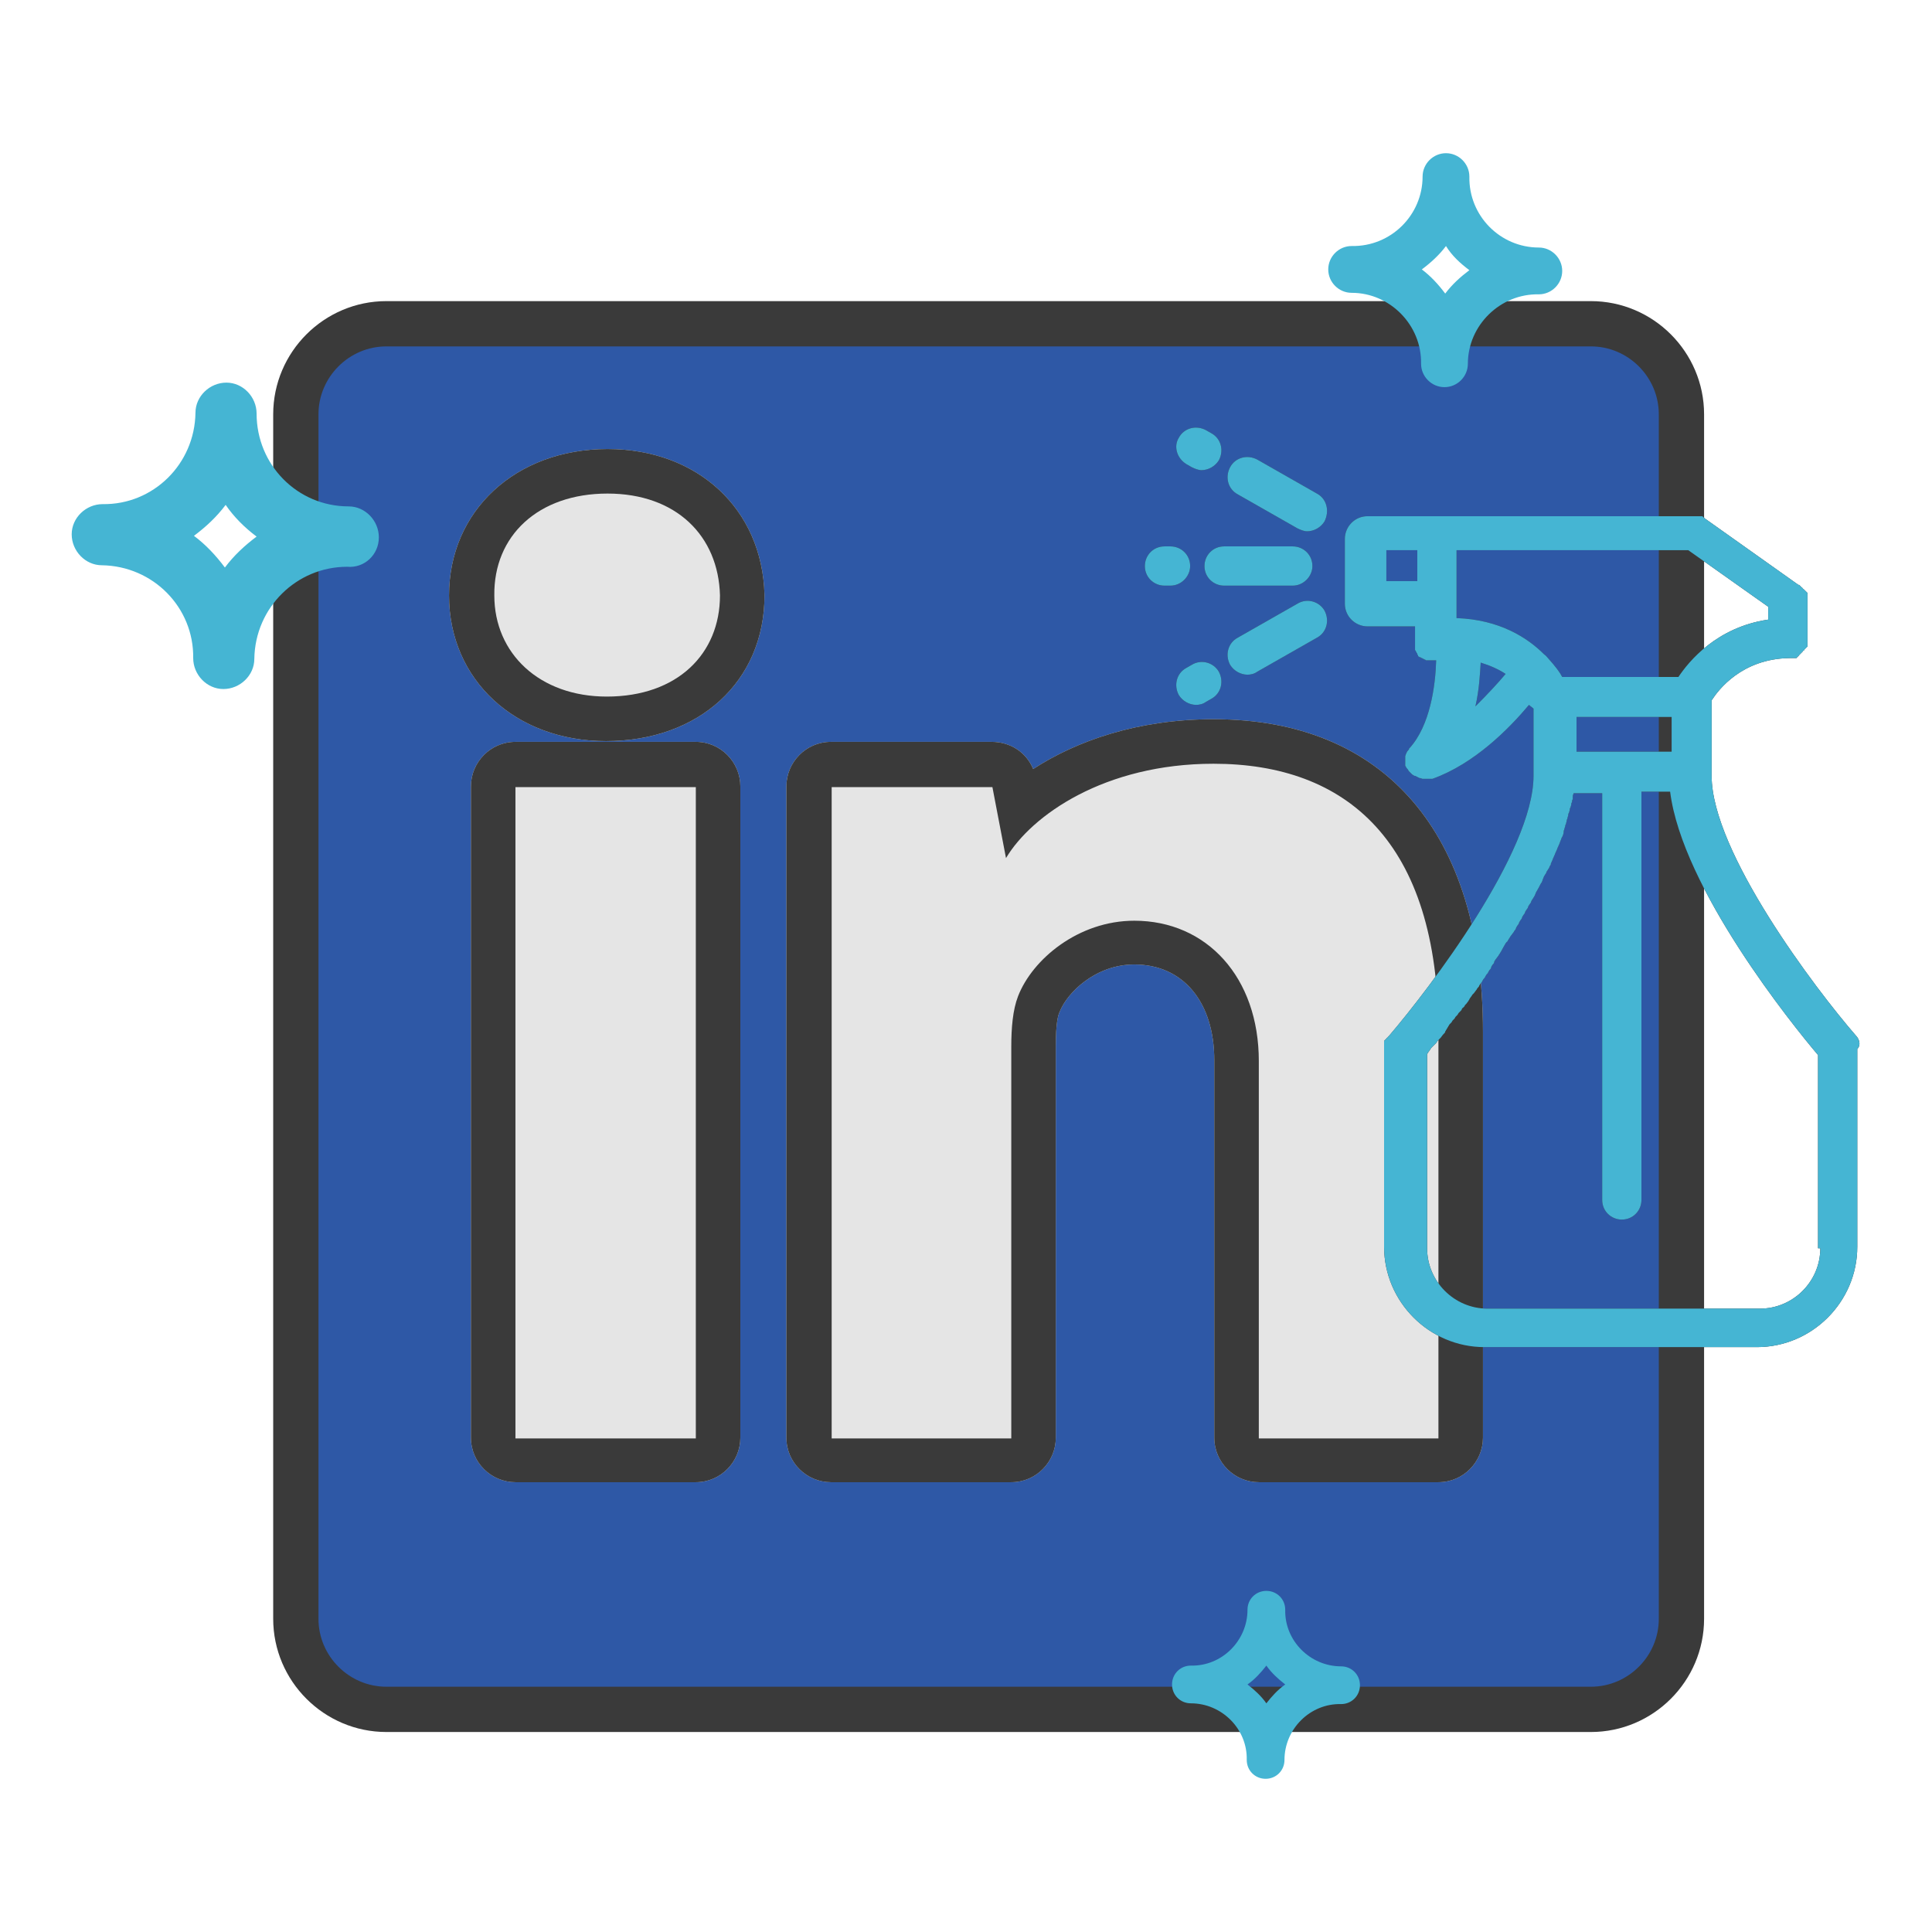 <?xml version="1.0" encoding="utf-8"?>
<!-- Generator: Adobe Illustrator 19.0.0, SVG Export Plug-In . SVG Version: 6.00 Build 0)  -->
<svg version="1.1" id="Capa_1" xmlns="http://www.w3.org/2000/svg" xmlns:xlink="http://www.w3.org/1999/xlink" x="0px" y="0px"
	 viewBox="0 0 256 256" style="enable-background:new 0 0 256 256;" xml:space="preserve">
<style type="text/css">
	.st0{fill:#2E58A6;stroke:#3A3A3A;stroke-width:6;stroke-miterlimit:10;}
	.st1{fill:#45B5D3;}
	.st2{fill:#A73838;}
	.st3{fill:#E5E5E5;}
	.st4{fill:#3A3A3A;}
</style>
<g id="XMLID_37789_">
	<path id="XMLID_37860_" class="st0" d="M210.8,226.5H51.2c-6.6,0-12-5.4-12-12V54.9c0-6.6,5.4-12,12-12h159.6c6.6,0,12,5.4,12,12
		v159.6C222.8,221.1,217.4,226.5,210.8,226.5z"/>
	<g id="XMLID_37850_">
		<path id="XMLID_37856_" class="st1" d="M180.2,223.3c0-1.4-1.1-2.5-2.5-2.5c-4.1,0-7.5-3.4-7.4-7.5c0-1.4-1.1-2.5-2.5-2.5
			c-1.4,0-2.5,1.1-2.5,2.5c0,4.1-3.4,7.5-7.5,7.4c-1.4,0-2.5,1.1-2.5,2.5c0,1.4,1.1,2.5,2.5,2.5c4.1,0,7.5,3.4,7.4,7.5
			c0,1.4,1.1,2.5,2.5,2.5c1.4,0,2.5-1.1,2.5-2.5c0-4.1,3.4-7.5,7.5-7.4C179.1,225.8,180.2,224.7,180.2,223.3z M170.3,223.2
			c-1,0.7-1.8,1.6-2.5,2.5c-0.7-1-1.6-1.8-2.5-2.5c1-0.7,1.8-1.6,2.5-2.5C168.5,221.7,169.4,222.5,170.3,223.2z"/>
	</g>
	<g id="XMLID_37841_">
		<path id="XMLID_37847_" class="st1" d="M50.2,71.2c0-2.2-1.8-4.1-4-4.1C39.4,67.1,34,61.6,34,54.8c0-2.2-1.8-4.1-4-4.1
			c-2.2,0-4.1,1.8-4.1,4c-0.1,6.8-5.6,12.2-12.3,12.1c-2.2,0-4.1,1.8-4.1,4c0,2.2,1.8,4.1,4,4.1c6.8,0.1,12.2,5.6,12.1,12.3
			c0,2.2,1.8,4.1,4,4.1c2.2,0,4.1-1.8,4.1-4c0.1-6.8,5.6-12.2,12.3-12.2C48.3,75.3,50.2,73.5,50.2,71.2z M34,71.1
			c-1.6,1.2-3,2.5-4.2,4.1c-1.2-1.6-2.5-3-4.1-4.2c1.6-1.2,3-2.5,4.2-4.1C31,68.5,32.4,69.9,34,71.1z"/>
	</g>
	<g id="XMLID_37832_">
		<path id="XMLID_37838_" class="st1" d="M207,35.9c0-1.7-1.4-3.1-3.1-3.1c-5.1,0-9.3-4.2-9.2-9.4c0-1.7-1.4-3.1-3.1-3.1
			c-1.7,0-3.1,1.4-3.1,3.1c0,5.1-4.2,9.3-9.4,9.2c-1.7,0-3.1,1.4-3.1,3.1c0,1.7,1.4,3.1,3.1,3.1c5.1,0,9.3,4.3,9.2,9.4
			c0,1.7,1.4,3.1,3.1,3.1c1.7,0,3.1-1.4,3.1-3.1c0-5.1,4.3-9.3,9.4-9.2C205.6,39,207,37.6,207,35.9z M194.7,35.8
			c-1.2,0.9-2.3,1.9-3.2,3.1c-0.9-1.2-1.9-2.3-3.1-3.2c1.2-0.9,2.3-1.9,3.2-3.1C192.4,33.9,193.5,34.9,194.7,35.8z"/>
	</g>
	<path id="XMLID_37880_" class="st2" d="M80.5,65.4c9.1,0,14.7,5.6,14.9,13.5c0,7.7-5.6,13.4-15,13.4c-8.9,0-14.9-5.7-14.9-13.4
		C65.4,71,71.3,65.4,80.5,65.4"/>
	<path id="XMLID_37879_" class="st2" d="M160.8,101.2c17.6,0,29.8,10.3,29.8,35.6v53.8h-23.8v-50c0-11.1-6.9-18.6-16.5-18.6
		c-7.4,0-13.5,5.1-15.4,10c-0.7,1.8-0.9,4.2-0.9,6.7v51.9h-23.8v-86.3h21.3l1.8,9.4C136.7,108,146.4,101.2,160.8,101.2"/>
	<polyline id="XMLID_37878_" class="st2" points="92.2,104.3 92.2,190.6 68.3,190.6 68.3,104.3 92.2,104.3 	"/>
	<path id="XMLID_37877_" class="st3" d="M80.5,59.5c-12.2,0-21,8.2-21,19.4c0,11.2,8.8,19.3,20.8,19.3c12.3,0,21-7.9,21-19.3
		c0,0,0-0.1,0-0.1C101,67.4,92.4,59.5,80.5,59.5L80.5,59.5z"/>
	<path id="XMLID_37876_" class="st3" d="M160.8,95.3c-10.1,0-18.2,2.9-23.9,6.6c-0.9-2.2-3-3.6-5.5-3.6h-21.3
		c-3.3,0-5.9,2.7-5.9,5.9v86.3c0,3.3,2.7,5.9,5.9,5.9H134c3.3,0,5.9-2.7,5.9-5.9v-51.9c0-3,0.3-4.1,0.5-4.5c1-2.6,4.8-6.3,9.9-6.3
		c6.5,0,10.6,5,10.6,12.7v50c0,3.3,2.7,5.9,5.9,5.9h23.8c3.3,0,5.9-2.7,5.9-5.9v-53.8C196.5,110.4,183.5,95.3,160.8,95.3L160.8,95.3
		z"/>
	<path id="XMLID_37875_" class="st3" d="M92.2,98.3H68.3c-3.3,0-5.9,2.7-5.9,5.9v86.3c0,3.3,2.7,5.9,5.9,5.9h23.9
		c3.3,0,5.9-2.7,5.9-5.9v-86.3C98.1,101,95.5,98.3,92.2,98.3L92.2,98.3z"/>
	<path id="XMLID_37859_" class="st4" d="M80.5,65.4c9.1,0,14.7,5.6,14.9,13.5c0,7.7-5.6,13.4-15,13.4c-8.9,0-14.9-5.7-14.9-13.4
		C65.4,71,71.3,65.4,80.5,65.4 M160.8,101.2c17.6,0,29.8,10.3,29.8,35.6v53.8h-23.8v-50c0-11.1-6.9-18.6-16.5-18.6
		c-7.4,0-13.5,5.1-15.4,10c-0.7,1.8-0.9,4.2-0.9,6.7v51.9h-23.8v-86.3h21.3l1.8,9.4C136.7,108,146.4,101.2,160.8,101.2 M92.2,104.3
		v86.3H68.3v-86.3H92.2 M80.5,59.5c-12.2,0-21,8.2-21,19.4c0,11.2,8.8,19.3,20.8,19.3c12.3,0,21-7.9,21-19.3c0,0,0-0.1,0-0.1
		C101,67.4,92.4,59.5,80.5,59.5L80.5,59.5z M160.8,95.3c-10.1,0-18.2,2.9-23.9,6.6c-0.9-2.2-3-3.6-5.5-3.6h-21.3
		c-3.3,0-5.9,2.7-5.9,5.9v86.3c0,3.3,2.7,5.9,5.9,5.9H134c3.3,0,5.9-2.7,5.9-5.9v-51.9c0-3,0.3-4.1,0.5-4.5c1-2.6,4.8-6.3,9.9-6.3
		c6.5,0,10.6,5,10.6,12.7v50c0,3.3,2.7,5.9,5.9,5.9h23.8c3.3,0,5.9-2.7,5.9-5.9v-53.8C196.5,110.4,183.5,95.3,160.8,95.3L160.8,95.3
		z M92.2,98.3H68.3c-3.3,0-5.9,2.7-5.9,5.9v86.3c0,3.3,2.7,5.9,5.9,5.9h23.9c3.3,0,5.9-2.7,5.9-5.9v-86.3
		C98.1,101,95.5,98.3,92.2,98.3L92.2,98.3z"/>
	<g id="XMLID_37773_">
		<g id="XMLID_37788_">
			<g id="XMLID_128_">
				<path id="XMLID_135_" class="st4" d="M245.9,137.2c-5.3-6.1-19.1-24.3-19.1-34.4c0-0.1,0-0.3,0-0.4c0-0.1,0-0.3,0-0.4v-9.2
					c0,0,0,0,0,0c0.9-1.4,4-5.5,10.3-5.6c0,0,0.1,0,0.1,0c0,0,0.1,0,0.1,0c0,0,0.1,0,0.1,0c0,0,0.1,0,0.1,0c0,0,0.1,0,0.1,0
					c0,0,0.1,0,0.1,0c0,0,0.1,0,0.1,0c0,0,0.1,0,0.1,0c0,0,0.1,0,0.1,0c0,0,0.1,0,0.1-0.1c0,0,0.1,0,0.1-0.1c0,0,0.1,0,0.1-0.1
					c0,0,0.1,0,0.1-0.1c0,0,0.1-0.1,0.1-0.1c0,0,0.1-0.1,0.1-0.1c0,0,0.1-0.1,0.1-0.1c0,0,0.1-0.1,0.1-0.1c0,0,0.1-0.1,0.1-0.1
					c0,0,0-0.1,0.1-0.1c0,0,0.1-0.1,0.1-0.1c0,0,0-0.1,0.1-0.1c0,0,0-0.1,0.1-0.1c0,0,0-0.1,0.1-0.1c0,0,0-0.1,0.1-0.1
					c0,0,0-0.1,0-0.1c0,0,0-0.1,0-0.1c0,0,0-0.1,0-0.1c0,0,0-0.1,0-0.1c0,0,0-0.1,0-0.1c0,0,0-0.1,0-0.1c0,0,0-0.1,0-0.1
					c0,0,0-0.1,0-0.1v-5.5c0,0,0-0.1,0-0.1c0,0,0-0.1,0-0.1c0,0,0-0.1,0-0.1c0,0,0-0.1,0-0.1c0,0,0-0.1,0-0.1c0,0,0-0.1,0-0.1
					c0,0,0-0.1,0-0.1c0,0,0-0.1,0-0.1c0,0,0-0.1-0.1-0.1c0,0,0-0.1-0.1-0.1c0,0,0-0.1-0.1-0.1c0,0,0-0.1-0.1-0.1c0,0,0-0.1-0.1-0.1
					c0,0-0.1-0.1-0.1-0.1c0,0,0-0.1-0.1-0.1c0,0-0.1-0.1-0.1-0.1c0,0-0.1-0.1-0.1-0.1c0,0-0.1-0.1-0.1-0.1c0,0-0.1-0.1-0.1-0.1
					c0,0,0,0-0.1,0l-12.4-8.8c0,0,0,0,0,0c0,0-0.1-0.1-0.1-0.1c0,0-0.1,0-0.1-0.1c0,0-0.1,0-0.1-0.1c0,0-0.1,0-0.1,0
					c0,0-0.1,0-0.1,0c0,0-0.1,0-0.1,0c0,0-0.1,0-0.1,0c-0.1,0-0.1,0-0.2,0c0,0-0.1,0-0.1,0c-0.1,0-0.1,0-0.2,0c0,0-0.1,0-0.1,0
					c-0.1,0-0.1,0-0.2,0c0,0,0,0,0,0h-34.2c-0.1,0-0.1,0-0.2,0c-0.1,0-0.1,0-0.2,0h-8.6c-1.7,0-3,1.4-3,3v8.6c0,1.7,1.4,3,3,3h6.3
					v2.3c0,0,0,0.1,0,0.1c0,0,0,0.1,0,0.1c0,0,0,0,0,0c0,0.1,0,0.1,0,0.2c0,0,0,0.1,0,0.1c0,0.1,0,0.1,0,0.2c0,0,0,0.1,0,0.1
					c0,0.1,0,0.1,0.1,0.1c0,0,0,0.1,0,0.1c0,0,0,0.1,0.1,0.1c0,0,0,0.1,0,0.1c0,0,0.1,0.1,0.1,0.1c0,0,0,0.1,0,0.1
					c0,0.1,0.1,0.1,0.1,0.1c0,0,0,0,0,0.1c0,0.1,0.1,0.1,0.1,0.1c0,0,0,0,0,0c0,0,0.1,0.1,0.2,0.1c0,0,0,0,0,0
					c0.1,0,0.1,0.1,0.2,0.1c0,0,0,0,0,0c0.1,0,0.1,0.1,0.2,0.1c0,0,0,0,0,0c0.1,0,0.1,0.1,0.2,0.1c0,0,0,0,0,0
					c0.1,0,0.1,0.1,0.2,0.1c0,0,0,0,0.1,0c0.1,0,0.1,0,0.2,0c0,0,0.1,0,0.1,0c0.1,0,0.1,0,0.2,0c0,0,0.1,0,0.1,0c0,0,0.1,0,0.1,0
					c0,0,0.1,0,0.1,0c0,0,0,0,0,0c0,0,0.1,0,0.1,0c0,0,0.1,0,0.1,0c0.1,0,0.2,0,0.2,0c-0.1,3.4-0.8,8.6-3.5,11.6c0,0,0,0,0,0
					c0,0-0.1,0.1-0.1,0.1c0,0,0,0,0,0.1c0,0-0.1,0.1-0.1,0.1c-0.2,0.2-0.3,0.5-0.4,0.8c0,0,0,0,0,0c0,0,0,0.1,0,0.1c0,0,0,0.1,0,0.1
					c0,0,0,0,0,0c0,0.3,0,0.6,0,0.8c0,0,0,0.1,0,0.1c0,0,0,0,0,0.1c0,0.1,0,0.1,0.1,0.2c0,0,0,0,0,0c0,0,0,0,0,0
					c0,0.1,0.1,0.2,0.2,0.3c0,0,0,0,0,0c0.1,0.1,0.1,0.2,0.2,0.3c0,0,0,0,0.1,0.1c0.1,0.1,0.1,0.1,0.2,0.2c0,0,0,0,0.1,0.1
					c0,0,0,0,0,0c0.1,0.1,0.2,0.1,0.3,0.2c0,0,0,0,0.1,0c0.2,0.1,0.4,0.2,0.6,0.3c0,0,0,0,0.1,0c0.1,0,0.2,0.1,0.3,0.1
					c0,0,0,0,0.1,0c0.1,0,0.2,0,0.3,0c0,0,0,0,0,0c0.1,0,0.2,0,0.3,0c0,0,0,0,0.1,0c0.1,0,0.1,0,0.2,0c0,0,0.1,0,0.1,0
					c0,0,0.1,0,0.1,0c0,0,0.1,0,0.1,0c0,0,0,0,0,0c5.6-2,10.2-6.7,12.8-9.8c0.2,0.2,0.4,0.3,0.6,0.5v8.1c0,0.2,0,0.3,0,0.4
					c0,0.1,0,0.3,0,0.4c0,10.1-13.8,28.2-19.1,34.4c-0.1,0.1-0.1,0.1-0.2,0.2c0,0,0,0.1-0.1,0.1c0,0-0.1,0.1-0.1,0.1
					c0,0,0,0.1-0.1,0.1c0,0,0,0.1-0.1,0.1c0,0,0,0.1-0.1,0.1c0,0,0,0.1,0,0.1c0,0,0,0.1,0,0.1c0,0,0,0.1,0,0.1c0,0,0,0.1,0,0.1
					c0,0,0,0.1,0,0.1c0,0,0,0.1,0,0.1c0,0,0,0.1,0,0.1c0,0,0,0.1,0,0.1c0,0,0,0,0,0v26.5c0,7.3,6,13.3,13.3,13.3h36.1
					c7.3,0,13.3-6,13.3-13.3v-26.2C246.6,138.5,246.4,137.7,245.9,137.2z M208.9,99.6V95h12.6v4.6H208.9z M222.4,89.7H207
					c-0.3-0.6-0.9-1.4-1.8-2.4c-0.2-0.2-0.3-0.4-0.6-0.6c-2.2-2.2-5.9-4.6-11.6-4.8v-2.7v-6.3h30.7l10.6,7.5v1.7
					C227.5,83.1,223.8,87.6,222.4,89.7z M183.7,77v-4.1h4.1V77H183.7z M195.5,93.6c0.5-2.2,0.6-4.2,0.7-5.8c1.3,0.4,2.4,0.9,3.3,1.5
					C198.5,90.5,197.1,92,195.5,93.6z M241.2,165.4c0,4.4-3.6,8-8,8h-36.1c-4.4,0-8-3.6-8-8v-25.6c0,0,0,0,0,0c0,0,0,0,0-0.1
					c0-0.1,0.1-0.1,0.1-0.2c0,0,0-0.1,0.1-0.1c0-0.1,0.1-0.1,0.1-0.2c0,0,0.1-0.1,0.1-0.1c0-0.1,0.1-0.1,0.1-0.2
					c0,0,0.1-0.1,0.1-0.1c0.1-0.1,0.1-0.1,0.2-0.2c0,0,0.1-0.1,0.1-0.1c0.1-0.1,0.1-0.1,0.2-0.2c0,0,0.1-0.1,0.1-0.1
					c0.1-0.1,0.1-0.2,0.2-0.3c0,0,0.1-0.1,0.1-0.1c0.1-0.1,0.2-0.2,0.3-0.3c0,0,0,0,0,0c0.1-0.1,0.2-0.3,0.3-0.4
					c0,0,0.1-0.1,0.1-0.1c0.1-0.1,0.2-0.2,0.2-0.3c0-0.1,0.1-0.1,0.1-0.2c0.1-0.1,0.1-0.2,0.2-0.3c0-0.1,0.1-0.1,0.1-0.2
					c0.1-0.1,0.1-0.2,0.2-0.3c0.1-0.1,0.1-0.1,0.2-0.2c0.1-0.1,0.1-0.2,0.2-0.3c0.1-0.1,0.1-0.1,0.2-0.2c0.1-0.1,0.1-0.2,0.2-0.3
					c0.1-0.1,0.1-0.1,0.2-0.2c0.1-0.1,0.1-0.2,0.2-0.3c0.1-0.1,0.1-0.1,0.2-0.2c0.1-0.1,0.2-0.2,0.2-0.3c0.1-0.1,0.1-0.2,0.2-0.2
					c0.1-0.1,0.2-0.2,0.2-0.3c0.1-0.1,0.1-0.1,0.2-0.2c0.1-0.1,0.2-0.3,0.3-0.4c0-0.1,0.1-0.1,0.1-0.2c0.1-0.2,0.3-0.4,0.4-0.6
					c0.1-0.1,0.1-0.1,0.2-0.2c0.1-0.1,0.2-0.3,0.3-0.4c0.1-0.1,0.1-0.2,0.2-0.3c0.1-0.1,0.2-0.2,0.2-0.3c0.1-0.1,0.1-0.2,0.2-0.3
					c0.1-0.1,0.2-0.2,0.2-0.3c0.1-0.1,0.1-0.2,0.2-0.3c0.1-0.1,0.2-0.2,0.2-0.3c0.1-0.1,0.1-0.2,0.2-0.3c0.1-0.1,0.2-0.2,0.2-0.3
					c0.1-0.1,0.1-0.2,0.2-0.3c0.1-0.1,0.2-0.2,0.2-0.4c0.1-0.1,0.1-0.2,0.2-0.3c0.1-0.1,0.2-0.2,0.2-0.4c0.1-0.1,0.1-0.2,0.2-0.3
					c0.1-0.1,0.2-0.3,0.3-0.4c0.1-0.1,0.1-0.2,0.2-0.3c0.1-0.2,0.2-0.3,0.3-0.5c0-0.1,0.1-0.1,0.1-0.2c0.1-0.2,0.3-0.5,0.4-0.7
					c0.1-0.1,0.1-0.2,0.2-0.2c0.1-0.2,0.2-0.3,0.3-0.5c0.1-0.1,0.1-0.2,0.2-0.3c0.1-0.1,0.2-0.3,0.3-0.4c0.1-0.1,0.1-0.2,0.2-0.3
					c0.1-0.1,0.2-0.3,0.2-0.4c0.1-0.1,0.1-0.2,0.2-0.3c0.1-0.1,0.2-0.3,0.2-0.4c0.1-0.1,0.1-0.2,0.2-0.3c0.1-0.1,0.2-0.3,0.2-0.4
					c0.1-0.1,0.1-0.2,0.2-0.3c0.1-0.1,0.2-0.3,0.2-0.4c0.1-0.1,0.1-0.2,0.2-0.3c0.1-0.1,0.2-0.3,0.2-0.4c0.1-0.1,0.1-0.2,0.2-0.3
					c0.1-0.1,0.2-0.3,0.2-0.4c0.1-0.1,0.1-0.2,0.2-0.3c0.1-0.2,0.2-0.3,0.3-0.5c0-0.1,0.1-0.2,0.1-0.3c0.1-0.2,0.3-0.5,0.4-0.7
					c0-0.1,0.1-0.1,0.1-0.2c0.1-0.2,0.2-0.4,0.3-0.5c0-0.1,0.1-0.2,0.1-0.3c0.1-0.2,0.1-0.3,0.2-0.5c0.1-0.1,0.1-0.2,0.2-0.3
					c0.1-0.1,0.1-0.3,0.2-0.4c0.1-0.1,0.1-0.2,0.2-0.3c0.1-0.1,0.1-0.3,0.2-0.4c0.1-0.1,0.1-0.2,0.1-0.3c0.1-0.1,0.1-0.3,0.2-0.4
					c0-0.1,0.1-0.2,0.1-0.3c0.1-0.1,0.1-0.3,0.2-0.4c0-0.1,0.1-0.2,0.1-0.3c0.1-0.1,0.1-0.3,0.2-0.4c0-0.1,0.1-0.2,0.1-0.3
					c0.1-0.1,0.1-0.3,0.2-0.4c0-0.1,0.1-0.2,0.1-0.3c0.1-0.2,0.1-0.3,0.2-0.5c0-0.1,0.1-0.2,0.1-0.2c0.1-0.2,0.2-0.5,0.2-0.7
					c0,0,0-0.1,0-0.1c0.1-0.2,0.1-0.4,0.2-0.6c0-0.1,0-0.2,0.1-0.3c0-0.2,0.1-0.3,0.1-0.5c0-0.1,0.1-0.2,0.1-0.3
					c0-0.1,0.1-0.3,0.1-0.4c0-0.1,0-0.2,0.1-0.3c0-0.1,0.1-0.3,0.1-0.4c0-0.1,0-0.2,0.1-0.3c0-0.1,0.1-0.3,0.1-0.4
					c0-0.1,0-0.2,0.1-0.3c0-0.1,0-0.3,0.1-0.4c0-0.1,0-0.2,0-0.3c0-0.1,0-0.3,0.1-0.4c0,0,0-0.1,0-0.1h3.8V159
					c0,1.5,1.2,2.6,2.6,2.6c1.5,0,2.6-1.2,2.6-2.6v-54.1h3.8c1.6,12.8,16.2,30.9,19.6,34.9V165.4z"/>
				<path id="XMLID_134_" class="st4" d="M173.9,75c0-1.5-1.2-2.6-2.6-2.6h-9.1c-1.5,0-2.6,1.2-2.6,2.6c0,1.5,1.2,2.6,2.6,2.6h9.1
					C172.7,77.6,173.9,76.4,173.9,75z"/>
				<path id="XMLID_133_" class="st4" d="M157.7,75c0-1.5-1.2-2.6-2.6-2.6h-0.8c-1.5,0-2.6,1.2-2.6,2.6c0,1.5,1.2,2.6,2.6,2.6h0.8
					C156.5,77.6,157.7,76.4,157.7,75z"/>
				<path id="XMLID_132_" class="st4" d="M174.5,65.4l-7.9-4.5c-1.3-0.7-2.9-0.3-3.6,1c-0.7,1.3-0.3,2.9,1,3.6l7.9,4.5
					c0.4,0.2,0.9,0.4,1.3,0.4c0.9,0,1.8-0.5,2.3-1.3C176.2,67.7,175.8,66.1,174.5,65.4z"/>
				<path id="XMLID_131_" class="st4" d="M157.2,61.5l0.7,0.4c0.4,0.2,0.9,0.4,1.3,0.4c0.9,0,1.8-0.5,2.3-1.3c0.7-1.3,0.3-2.9-1-3.6
					l-0.7-0.4c-1.3-0.7-2.9-0.3-3.6,1C155.5,59.1,155.9,60.7,157.2,61.5z"/>
				<path id="XMLID_130_" class="st4" d="M171.9,80l-7.9,4.5c-1.3,0.7-1.7,2.3-1,3.6c0.5,0.8,1.4,1.3,2.3,1.3c0.4,0,0.9-0.1,1.3-0.4
					l7.9-4.5c1.3-0.7,1.7-2.3,1-3.6C174.8,79.7,173.2,79.2,171.9,80z"/>
				<path id="XMLID_129_" class="st4" d="M157.9,88.1l-0.7,0.4c-1.3,0.7-1.7,2.3-1,3.6c0.5,0.8,1.4,1.3,2.3,1.3
					c0.4,0,0.9-0.1,1.3-0.4l0.7-0.4c1.3-0.7,1.7-2.3,1-3.6C160.8,87.8,159.2,87.3,157.9,88.1z"/>
			</g>
		</g>
		<g id="XMLID_37774_">
			<path id="XMLID_37781_" class="st1" d="M245.9,137.2c-5.3-6.1-19.1-24.3-19.1-34.4c0-0.1,0-0.3,0-0.4c0-0.1,0-0.3,0-0.4v-9.2
				c0,0,0,0,0,0c0.9-1.4,4-5.5,10.3-5.6c0,0,0.1,0,0.1,0c0,0,0.1,0,0.1,0c0,0,0.1,0,0.1,0c0,0,0.1,0,0.1,0c0,0,0.1,0,0.1,0
				c0,0,0.1,0,0.1,0c0,0,0.1,0,0.1,0c0,0,0.1,0,0.1,0c0,0,0.1,0,0.1,0c0,0,0.1,0,0.1-0.1c0,0,0.1,0,0.1-0.1c0,0,0.1,0,0.1-0.1
				c0,0,0.1,0,0.1-0.1c0,0,0.1-0.1,0.1-0.1c0,0,0.1-0.1,0.1-0.1c0,0,0.1-0.1,0.1-0.1c0,0,0.1-0.1,0.1-0.1c0,0,0.1-0.1,0.1-0.1
				c0,0,0-0.1,0.1-0.1c0,0,0.1-0.1,0.1-0.1c0,0,0-0.1,0.1-0.1c0,0,0-0.1,0.1-0.1c0,0,0-0.1,0.1-0.1c0,0,0-0.1,0.1-0.1
				c0,0,0-0.1,0-0.1c0,0,0-0.1,0-0.1c0,0,0-0.1,0-0.1c0,0,0-0.1,0-0.1c0,0,0-0.1,0-0.1c0,0,0-0.1,0-0.1c0,0,0-0.1,0-0.1
				c0,0,0-0.1,0-0.1v-5.5c0,0,0-0.1,0-0.1c0,0,0-0.1,0-0.1c0,0,0-0.1,0-0.1c0,0,0-0.1,0-0.1c0,0,0-0.1,0-0.1c0,0,0-0.1,0-0.1
				c0,0,0-0.1,0-0.1c0,0,0-0.1,0-0.1c0,0,0-0.1-0.1-0.1c0,0,0-0.1-0.1-0.1c0,0,0-0.1-0.1-0.1c0,0,0-0.1-0.1-0.1c0,0,0-0.1-0.1-0.1
				c0,0-0.1-0.1-0.1-0.1c0,0,0-0.1-0.1-0.1c0,0-0.1-0.1-0.1-0.1c0,0-0.1-0.1-0.1-0.1c0,0-0.1-0.1-0.1-0.1c0,0-0.1-0.1-0.1-0.1
				c0,0,0,0-0.1,0l-12.4-8.8c0,0,0,0,0,0c0,0-0.1-0.1-0.1-0.1c0,0-0.1,0-0.1-0.1c0,0-0.1,0-0.1-0.1c0,0-0.1,0-0.1,0c0,0-0.1,0-0.1,0
				c0,0-0.1,0-0.1,0c0,0-0.1,0-0.1,0c-0.1,0-0.1,0-0.2,0c0,0-0.1,0-0.1,0c-0.1,0-0.1,0-0.2,0c0,0-0.1,0-0.1,0c-0.1,0-0.1,0-0.2,0
				c0,0,0,0,0,0h-34.2c-0.1,0-0.1,0-0.2,0c-0.1,0-0.1,0-0.2,0h-8.6c-1.7,0-3,1.4-3,3v8.6c0,1.7,1.4,3,3,3h6.3v2.3c0,0,0,0.1,0,0.1
				c0,0,0,0.1,0,0.1c0,0,0,0,0,0c0,0.1,0,0.1,0,0.2c0,0,0,0.1,0,0.1c0,0.1,0,0.1,0,0.2c0,0,0,0.1,0,0.1c0,0.1,0,0.1,0.1,0.1
				c0,0,0,0.1,0,0.1c0,0,0,0.1,0.1,0.1c0,0,0,0.1,0,0.1c0,0,0.1,0.1,0.1,0.1c0,0,0,0.1,0,0.1c0,0.1,0.1,0.1,0.1,0.1c0,0,0,0,0,0.1
				c0,0.1,0.1,0.1,0.1,0.1c0,0,0,0,0,0c0,0,0.1,0.1,0.2,0.1c0,0,0,0,0,0c0.1,0,0.1,0.1,0.2,0.1c0,0,0,0,0,0c0.1,0,0.1,0.1,0.2,0.1
				c0,0,0,0,0,0c0.1,0,0.1,0.1,0.2,0.1c0,0,0,0,0,0c0.1,0,0.1,0.1,0.2,0.1c0,0,0,0,0.1,0c0.1,0,0.1,0,0.2,0c0,0,0.1,0,0.1,0
				c0.1,0,0.1,0,0.2,0c0,0,0.1,0,0.1,0c0,0,0.1,0,0.1,0c0,0,0.1,0,0.1,0c0,0,0,0,0,0c0,0,0.1,0,0.1,0c0,0,0.1,0,0.1,0
				c0.1,0,0.2,0,0.2,0c-0.1,3.4-0.8,8.6-3.5,11.6c0,0,0,0,0,0c0,0-0.1,0.1-0.1,0.1c0,0,0,0,0,0.1c0,0-0.1,0.1-0.1,0.1
				c-0.2,0.2-0.3,0.5-0.4,0.8c0,0,0,0,0,0c0,0,0,0.1,0,0.1c0,0,0,0.1,0,0.1c0,0,0,0,0,0c0,0.3,0,0.6,0,0.8c0,0,0,0.1,0,0.1
				c0,0,0,0,0,0.1c0,0.1,0,0.1,0.1,0.2c0,0,0,0,0,0c0,0,0,0,0,0c0,0.1,0.1,0.2,0.2,0.3c0,0,0,0,0,0c0.1,0.1,0.1,0.2,0.2,0.3
				c0,0,0,0,0.1,0.1c0.1,0.1,0.1,0.1,0.2,0.2c0,0,0,0,0.1,0.1c0,0,0,0,0,0c0.1,0.1,0.2,0.1,0.3,0.2c0,0,0,0,0.1,0
				c0.2,0.1,0.4,0.2,0.6,0.3c0,0,0,0,0.1,0c0.1,0,0.2,0.1,0.3,0.1c0,0,0,0,0.1,0c0.1,0,0.2,0,0.3,0c0,0,0,0,0,0c0.1,0,0.2,0,0.3,0
				c0,0,0,0,0.1,0c0.1,0,0.1,0,0.2,0c0,0,0.1,0,0.1,0c0,0,0.1,0,0.1,0c0,0,0.1,0,0.1,0c0,0,0,0,0,0c5.6-2,10.2-6.7,12.8-9.8
				c0.2,0.2,0.4,0.3,0.6,0.5v8.1c0,0.2,0,0.3,0,0.4c0,0.1,0,0.3,0,0.4c0,10.1-13.8,28.2-19.1,34.4c-0.1,0.1-0.1,0.1-0.2,0.2
				c0,0,0,0.1-0.1,0.1c0,0-0.1,0.1-0.1,0.1c0,0,0,0.1-0.1,0.1c0,0,0,0.1-0.1,0.1c0,0,0,0.1-0.1,0.1c0,0,0,0.1,0,0.1c0,0,0,0.1,0,0.1
				c0,0,0,0.1,0,0.1c0,0,0,0.1,0,0.1c0,0,0,0.1,0,0.1c0,0,0,0.1,0,0.1c0,0,0,0.1,0,0.1c0,0,0,0.1,0,0.1c0,0,0,0,0,0v26.5
				c0,7.3,6,13.3,13.3,13.3h36.1c7.3,0,13.3-6,13.3-13.3v-26.2C246.6,138.5,246.4,137.7,245.9,137.2z M208.9,99.6V95h12.6v4.6H208.9
				z M222.4,89.7H207c-0.3-0.6-0.9-1.4-1.8-2.4c-0.2-0.2-0.3-0.4-0.6-0.6c-2.2-2.2-5.9-4.6-11.6-4.8v-2.7v-6.3h30.7l10.6,7.5v1.7
				C227.5,83.1,223.8,87.6,222.4,89.7z M183.7,77v-4.1h4.1V77H183.7z M195.5,93.6c0.5-2.2,0.6-4.2,0.7-5.8c1.3,0.4,2.4,0.9,3.3,1.5
				C198.5,90.5,197.1,92,195.5,93.6z M241.2,165.4c0,4.4-3.6,8-8,8h-36.1c-4.4,0-8-3.6-8-8v-25.6c0,0,0,0,0,0c0,0,0,0,0-0.1
				c0-0.1,0.1-0.1,0.1-0.2c0,0,0-0.1,0.1-0.1c0-0.1,0.1-0.1,0.1-0.2c0,0,0.1-0.1,0.1-0.1c0-0.1,0.1-0.1,0.1-0.2c0,0,0.1-0.1,0.1-0.1
				c0.1-0.1,0.1-0.1,0.2-0.2c0,0,0.1-0.1,0.1-0.1c0.1-0.1,0.1-0.1,0.2-0.2c0,0,0.1-0.1,0.1-0.1c0.1-0.1,0.1-0.2,0.2-0.3
				c0,0,0.1-0.1,0.1-0.1c0.1-0.1,0.2-0.2,0.3-0.3c0,0,0,0,0,0c0.1-0.1,0.2-0.3,0.3-0.4c0,0,0.1-0.1,0.1-0.1c0.1-0.1,0.2-0.2,0.2-0.3
				c0-0.1,0.1-0.1,0.1-0.2c0.1-0.1,0.1-0.2,0.2-0.3c0-0.1,0.1-0.1,0.1-0.2c0.1-0.1,0.1-0.2,0.2-0.3c0.1-0.1,0.1-0.1,0.2-0.2
				c0.1-0.1,0.1-0.2,0.2-0.3c0.1-0.1,0.1-0.1,0.2-0.2c0.1-0.1,0.1-0.2,0.2-0.3c0.1-0.1,0.1-0.1,0.2-0.2c0.1-0.1,0.1-0.2,0.2-0.3
				c0.1-0.1,0.1-0.1,0.2-0.2c0.1-0.1,0.2-0.2,0.2-0.3c0.1-0.1,0.1-0.2,0.2-0.2c0.1-0.1,0.2-0.2,0.2-0.3c0.1-0.1,0.1-0.1,0.2-0.2
				c0.1-0.1,0.2-0.3,0.3-0.4c0-0.1,0.1-0.1,0.1-0.2c0.1-0.2,0.3-0.4,0.4-0.6c0.1-0.1,0.1-0.1,0.2-0.2c0.1-0.1,0.2-0.3,0.3-0.4
				c0.1-0.1,0.1-0.2,0.2-0.3c0.1-0.1,0.2-0.2,0.2-0.3c0.1-0.1,0.1-0.2,0.2-0.3c0.1-0.1,0.2-0.2,0.2-0.3c0.1-0.1,0.1-0.2,0.2-0.3
				c0.1-0.1,0.2-0.2,0.2-0.3c0.1-0.1,0.1-0.2,0.2-0.3c0.1-0.1,0.2-0.2,0.2-0.3c0.1-0.1,0.1-0.2,0.2-0.3c0.1-0.1,0.2-0.2,0.2-0.4
				c0.1-0.1,0.1-0.2,0.2-0.3c0.1-0.1,0.2-0.2,0.2-0.4c0.1-0.1,0.1-0.2,0.2-0.3c0.1-0.1,0.2-0.3,0.3-0.4c0.1-0.1,0.1-0.2,0.2-0.3
				c0.1-0.2,0.2-0.3,0.3-0.5c0-0.1,0.1-0.1,0.1-0.2c0.1-0.2,0.3-0.5,0.4-0.7c0.1-0.1,0.1-0.2,0.2-0.2c0.1-0.2,0.2-0.3,0.3-0.5
				c0.1-0.1,0.1-0.2,0.2-0.3c0.1-0.1,0.2-0.3,0.3-0.4c0.1-0.1,0.1-0.2,0.2-0.3c0.1-0.1,0.2-0.3,0.2-0.4c0.1-0.1,0.1-0.2,0.2-0.3
				c0.1-0.1,0.2-0.3,0.2-0.4c0.1-0.1,0.1-0.2,0.2-0.3c0.1-0.1,0.2-0.3,0.2-0.4c0.1-0.1,0.1-0.2,0.2-0.3c0.1-0.1,0.2-0.3,0.2-0.4
				c0.1-0.1,0.1-0.2,0.2-0.3c0.1-0.1,0.2-0.3,0.2-0.4c0.1-0.1,0.1-0.2,0.2-0.3c0.1-0.1,0.2-0.3,0.2-0.4c0.1-0.1,0.1-0.2,0.2-0.3
				c0.1-0.2,0.2-0.3,0.3-0.5c0-0.1,0.1-0.2,0.1-0.3c0.1-0.2,0.3-0.5,0.4-0.7c0-0.1,0.1-0.1,0.1-0.2c0.1-0.2,0.2-0.4,0.3-0.5
				c0-0.1,0.1-0.2,0.1-0.3c0.1-0.2,0.1-0.3,0.2-0.5c0.1-0.1,0.1-0.2,0.2-0.3c0.1-0.1,0.1-0.3,0.2-0.4c0.1-0.1,0.1-0.2,0.2-0.3
				c0.1-0.1,0.1-0.3,0.2-0.4c0.1-0.1,0.1-0.2,0.1-0.3c0.1-0.1,0.1-0.3,0.2-0.4c0-0.1,0.1-0.2,0.1-0.3c0.1-0.1,0.1-0.3,0.2-0.4
				c0-0.1,0.1-0.2,0.1-0.3c0.1-0.1,0.1-0.3,0.2-0.4c0-0.1,0.1-0.2,0.1-0.3c0.1-0.1,0.1-0.3,0.2-0.4c0-0.1,0.1-0.2,0.1-0.3
				c0.1-0.2,0.1-0.3,0.2-0.5c0-0.1,0.1-0.2,0.1-0.2c0.1-0.2,0.2-0.5,0.2-0.7c0,0,0-0.1,0-0.1c0.1-0.2,0.1-0.4,0.2-0.6
				c0-0.1,0-0.2,0.1-0.3c0-0.2,0.1-0.3,0.1-0.5c0-0.1,0.1-0.2,0.1-0.3c0-0.1,0.1-0.3,0.1-0.4c0-0.1,0-0.2,0.1-0.3
				c0-0.1,0.1-0.3,0.1-0.4c0-0.1,0-0.2,0.1-0.3c0-0.1,0.1-0.3,0.1-0.4c0-0.1,0-0.2,0.1-0.3c0-0.1,0-0.3,0.1-0.4c0-0.1,0-0.2,0-0.3
				c0-0.1,0-0.3,0.1-0.4c0,0,0-0.1,0-0.1h3.8V159c0,1.5,1.2,2.6,2.6,2.6c1.5,0,2.6-1.2,2.6-2.6v-54.1h3.8
				c1.6,12.8,16.2,30.9,19.6,34.9V165.4z"/>
			<path id="XMLID_37780_" class="st1" d="M173.9,75c0-1.5-1.2-2.6-2.6-2.6h-9.1c-1.5,0-2.6,1.2-2.6,2.6c0,1.5,1.2,2.6,2.6,2.6h9.1
				C172.7,77.6,173.9,76.4,173.9,75z"/>
			<path id="XMLID_37779_" class="st1" d="M157.7,75c0-1.5-1.2-2.6-2.6-2.6h-0.8c-1.5,0-2.6,1.2-2.6,2.6c0,1.5,1.2,2.6,2.6,2.6h0.8
				C156.5,77.6,157.7,76.4,157.7,75z"/>
			<path id="XMLID_37778_" class="st1" d="M174.5,65.4l-7.9-4.5c-1.3-0.7-2.9-0.3-3.6,1c-0.7,1.3-0.3,2.9,1,3.6l7.9,4.5
				c0.4,0.2,0.9,0.4,1.3,0.4c0.9,0,1.8-0.5,2.3-1.3C176.2,67.7,175.8,66.1,174.5,65.4z"/>
			<path id="XMLID_37777_" class="st1" d="M157.2,61.5l0.7,0.4c0.4,0.2,0.9,0.4,1.3,0.4c0.9,0,1.8-0.5,2.3-1.3
				c0.7-1.3,0.3-2.9-1-3.6l-0.7-0.4c-1.3-0.7-2.9-0.3-3.6,1C155.5,59.1,155.9,60.7,157.2,61.5z"/>
			<path id="XMLID_37776_" class="st1" d="M171.9,80l-7.9,4.5c-1.3,0.7-1.7,2.3-1,3.6c0.5,0.8,1.4,1.3,2.3,1.3
				c0.4,0,0.9-0.1,1.3-0.4l7.9-4.5c1.3-0.7,1.7-2.3,1-3.6C174.8,79.7,173.2,79.2,171.9,80z"/>
			<path id="XMLID_37775_" class="st1" d="M157.9,88.1l-0.7,0.4c-1.3,0.7-1.7,2.3-1,3.6c0.5,0.8,1.4,1.3,2.3,1.3
				c0.4,0,0.9-0.1,1.3-0.4l0.7-0.4c1.3-0.7,1.7-2.3,1-3.6C160.8,87.8,159.2,87.3,157.9,88.1z"/>
		</g>
	</g>
</g>
</svg>
